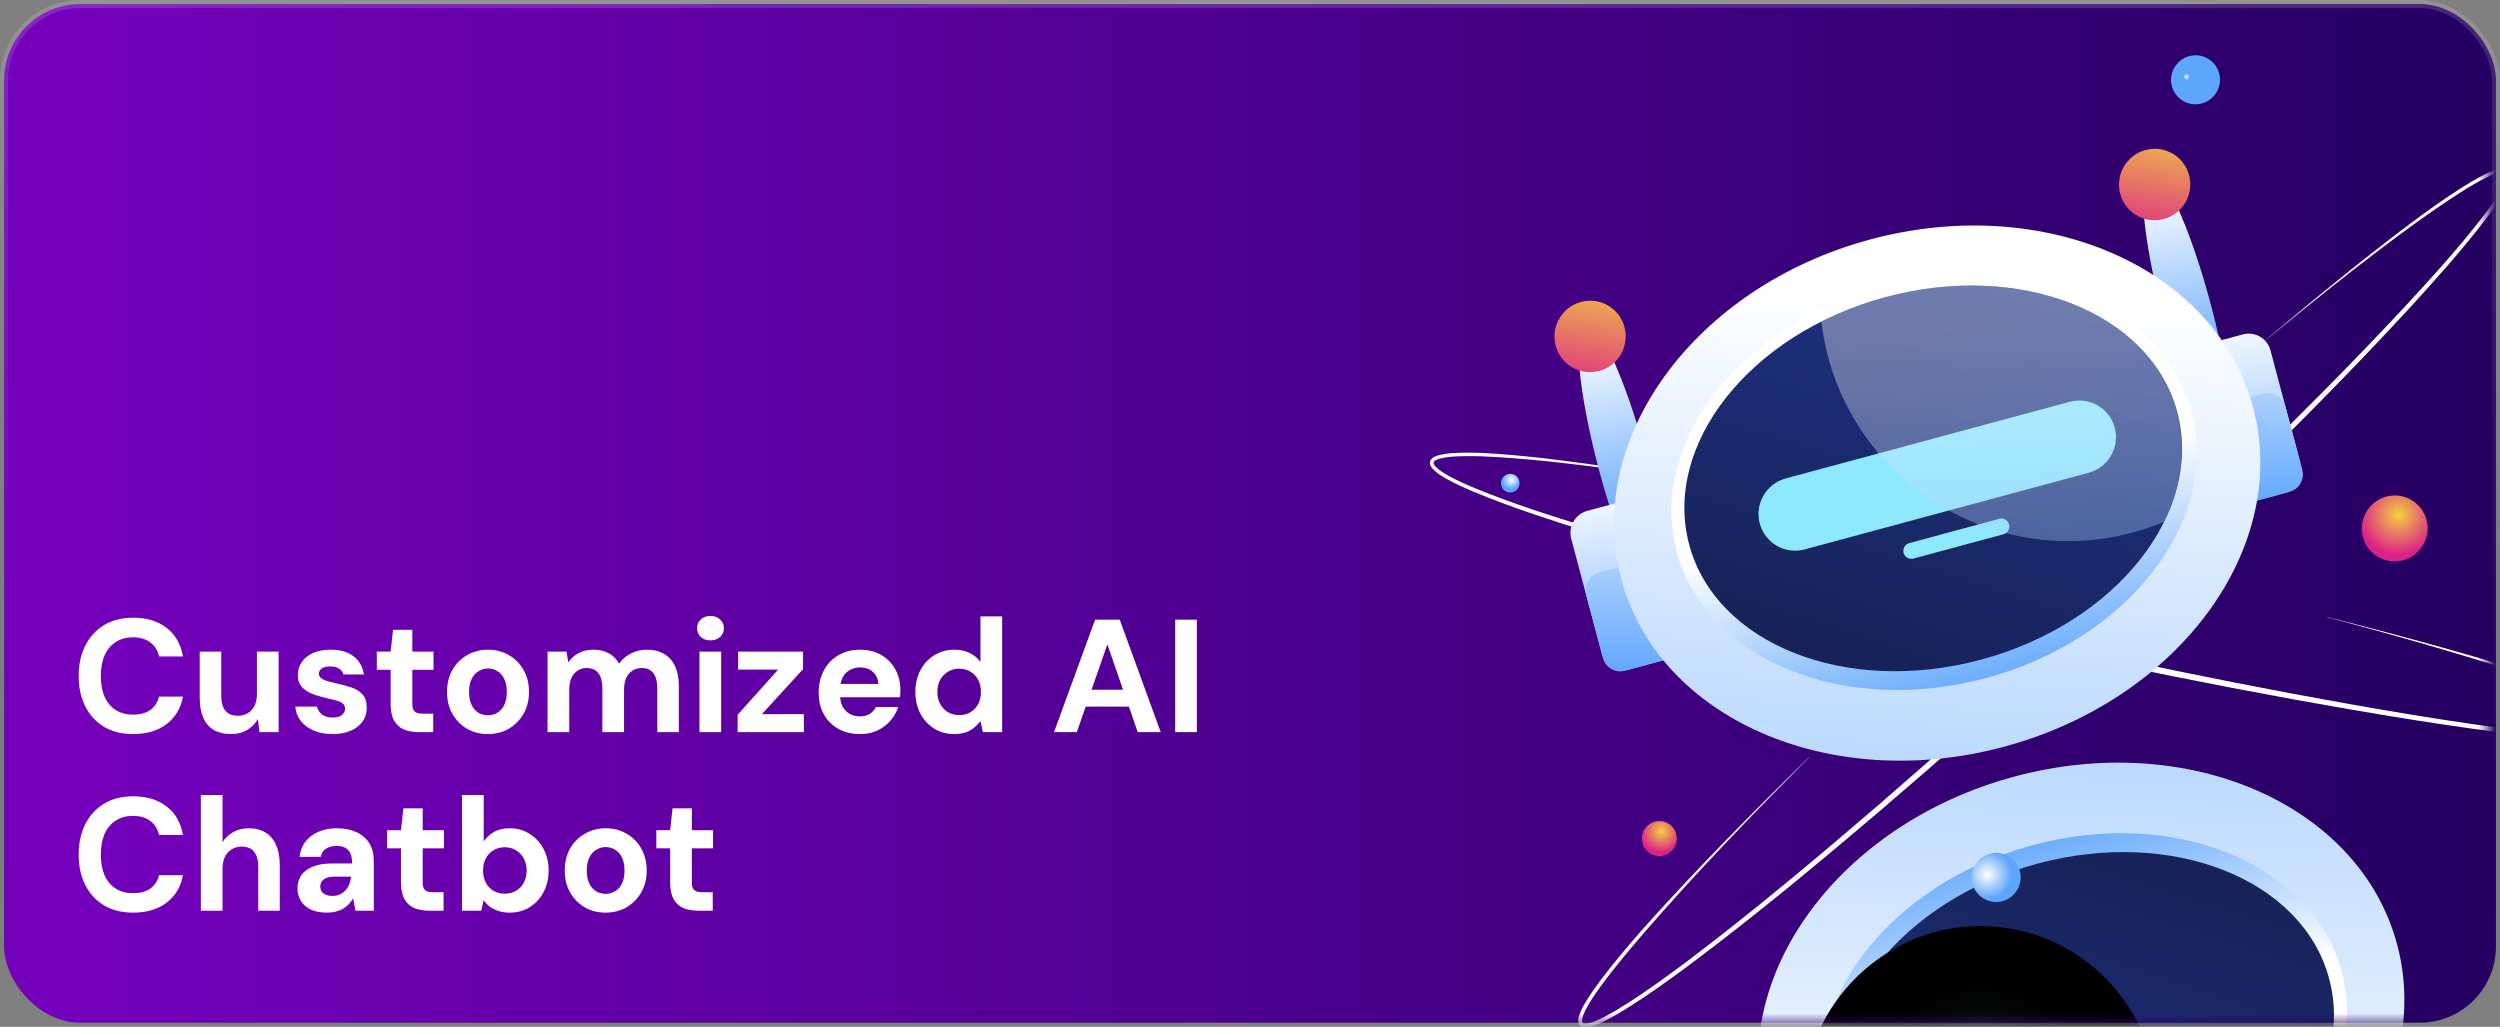 <svg width="280" height="115" viewBox="0 0 280 115" fill="none" xmlns="http://www.w3.org/2000/svg">
<rect x="0" y="0" width="280" height="115" fill="#808080" stroke="none"/>
<rect x="0.454" y="0.454" width="279.092" height="114.092" rx="8.546" fill="url(#paint0_linear_41_4835)" stroke="url(#paint1_linear_41_4835)" stroke-width="0.908"/>
<path d="M14.912 82.216C13.652 82.216 12.566 81.946 11.654 81.406C10.742 80.854 10.04 80.092 9.548 79.12C9.056 78.136 8.81 77.002 8.81 75.718C8.81 74.434 9.056 73.3 9.548 72.316C10.04 71.332 10.742 70.564 11.654 70.012C12.566 69.46 13.652 69.184 14.912 69.184C16.436 69.184 17.684 69.562 18.656 70.318C19.64 71.074 20.252 72.142 20.492 73.522H17.81C17.666 72.85 17.342 72.328 16.838 71.956C16.346 71.572 15.698 71.38 14.894 71.38C14.138 71.38 13.49 71.56 12.95 71.92C12.41 72.268 11.996 72.766 11.708 73.414C11.432 74.05 11.294 74.818 11.294 75.718C11.294 76.606 11.432 77.374 11.708 78.022C11.996 78.67 12.41 79.168 12.95 79.516C13.49 79.864 14.138 80.038 14.894 80.038C15.698 80.038 16.346 79.864 16.838 79.516C17.33 79.156 17.654 78.658 17.81 78.022H20.492C20.252 79.33 19.64 80.356 18.656 81.1C17.684 81.844 16.436 82.216 14.912 82.216ZM25.861 82.216C25.117 82.216 24.481 82.066 23.953 81.766C23.437 81.454 23.041 80.998 22.765 80.398C22.501 79.786 22.369 79.036 22.369 78.148V72.982H24.781V77.914C24.781 78.646 24.931 79.204 25.231 79.588C25.543 79.972 26.017 80.164 26.653 80.164C27.061 80.164 27.427 80.068 27.751 79.876C28.075 79.684 28.327 79.408 28.507 79.048C28.687 78.688 28.777 78.25 28.777 77.734V72.982H31.207V82H29.065L28.885 80.524C28.609 81.028 28.213 81.436 27.697 81.748C27.181 82.06 26.569 82.216 25.861 82.216ZM37.277 82.216C36.461 82.216 35.747 82.084 35.135 81.82C34.523 81.556 34.037 81.196 33.677 80.74C33.329 80.272 33.125 79.738 33.065 79.138H35.495C35.555 79.366 35.657 79.576 35.801 79.768C35.945 79.948 36.137 80.092 36.377 80.2C36.629 80.308 36.917 80.362 37.241 80.362C37.565 80.362 37.829 80.32 38.033 80.236C38.237 80.14 38.387 80.02 38.483 79.876C38.591 79.72 38.645 79.558 38.645 79.39C38.645 79.138 38.567 78.946 38.411 78.814C38.267 78.682 38.057 78.574 37.781 78.49C37.505 78.406 37.169 78.322 36.773 78.238C36.365 78.142 35.957 78.034 35.549 77.914C35.141 77.794 34.769 77.638 34.433 77.446C34.109 77.254 33.845 77.014 33.641 76.726C33.449 76.426 33.353 76.054 33.353 75.61C33.353 75.07 33.497 74.59 33.785 74.17C34.073 73.738 34.493 73.396 35.045 73.144C35.597 72.892 36.257 72.766 37.025 72.766C38.117 72.766 38.981 73.018 39.617 73.522C40.253 74.014 40.631 74.686 40.751 75.538H38.465C38.393 75.262 38.231 75.046 37.979 74.89C37.739 74.722 37.415 74.638 37.007 74.638C36.587 74.638 36.263 74.716 36.035 74.872C35.819 75.028 35.711 75.226 35.711 75.466C35.711 75.634 35.783 75.784 35.927 75.916C36.083 76.048 36.299 76.162 36.575 76.258C36.851 76.342 37.181 76.426 37.565 76.51C38.249 76.654 38.849 76.816 39.365 76.996C39.893 77.176 40.307 77.44 40.607 77.788C40.919 78.124 41.075 78.61 41.075 79.246C41.087 79.822 40.937 80.338 40.625 80.794C40.313 81.238 39.869 81.586 39.293 81.838C38.729 82.09 38.057 82.216 37.277 82.216ZM46.918 82C46.282 82 45.724 81.904 45.244 81.712C44.776 81.508 44.41 81.178 44.146 80.722C43.882 80.254 43.75 79.618 43.75 78.814V75.016H42.202V72.982H43.75L44.02 70.534H46.18V72.982H48.556V75.016H46.18V78.85C46.18 79.258 46.27 79.54 46.45 79.696C46.63 79.852 46.936 79.93 47.368 79.93H48.52V82H46.918ZM54.64 82.216C53.776 82.216 52.996 82.018 52.3 81.622C51.616 81.214 51.07 80.656 50.662 79.948C50.266 79.24 50.068 78.424 50.068 77.5C50.068 76.564 50.266 75.742 50.662 75.034C51.07 74.326 51.622 73.774 52.318 73.378C53.014 72.97 53.794 72.766 54.658 72.766C55.522 72.766 56.302 72.97 56.998 73.378C57.694 73.774 58.24 74.326 58.636 75.034C59.044 75.742 59.248 76.564 59.248 77.5C59.248 78.424 59.044 79.24 58.636 79.948C58.228 80.656 57.676 81.214 56.98 81.622C56.296 82.018 55.516 82.216 54.64 82.216ZM54.64 80.11C55.036 80.11 55.39 80.014 55.702 79.822C56.026 79.63 56.284 79.342 56.476 78.958C56.668 78.562 56.764 78.076 56.764 77.5C56.764 76.912 56.668 76.426 56.476 76.042C56.296 75.658 56.044 75.37 55.72 75.178C55.408 74.974 55.054 74.872 54.658 74.872C54.274 74.872 53.92 74.974 53.596 75.178C53.272 75.37 53.014 75.658 52.822 76.042C52.63 76.426 52.534 76.912 52.534 77.5C52.534 78.076 52.63 78.562 52.822 78.958C53.014 79.342 53.266 79.63 53.578 79.822C53.902 80.014 54.256 80.11 54.64 80.11ZM61.325 82V72.982H63.449L63.647 74.188C63.935 73.756 64.313 73.414 64.781 73.162C65.261 72.898 65.813 72.766 66.437 72.766C66.893 72.766 67.301 72.826 67.661 72.946C68.033 73.066 68.357 73.24 68.633 73.468C68.909 73.696 69.143 73.984 69.335 74.332C69.671 73.852 70.109 73.474 70.649 73.198C71.189 72.91 71.783 72.766 72.431 72.766C73.211 72.766 73.865 72.928 74.393 73.252C74.933 73.564 75.341 74.026 75.617 74.638C75.893 75.238 76.031 75.976 76.031 76.852V82H73.619V77.086C73.619 76.354 73.475 75.796 73.187 75.412C72.899 75.016 72.461 74.818 71.873 74.818C71.477 74.818 71.129 74.92 70.829 75.124C70.529 75.316 70.295 75.592 70.127 75.952C69.971 76.312 69.893 76.75 69.893 77.266V82H67.463V77.086C67.463 76.354 67.319 75.796 67.031 75.412C66.743 75.016 66.293 74.818 65.681 74.818C65.309 74.818 64.973 74.92 64.673 75.124C64.385 75.316 64.157 75.592 63.989 75.952C63.833 76.312 63.755 76.75 63.755 77.266V82H61.325ZM78.342 82V72.982H80.772V82H78.342ZM79.566 71.722C79.122 71.722 78.762 71.596 78.486 71.344C78.21 71.08 78.072 70.75 78.072 70.354C78.072 69.958 78.21 69.634 78.486 69.382C78.762 69.118 79.122 68.986 79.566 68.986C80.01 68.986 80.37 69.118 80.646 69.382C80.934 69.634 81.078 69.958 81.078 70.354C81.078 70.75 80.934 71.08 80.646 71.344C80.37 71.596 80.01 71.722 79.566 71.722ZM82.615 82V80.056L87.151 74.998H82.669V72.982H89.942V74.944L85.334 79.984H90.031V82H82.615ZM96.337 82.216C95.425 82.216 94.615 82.024 93.907 81.64C93.211 81.244 92.665 80.698 92.269 80.002C91.885 79.306 91.693 78.496 91.693 77.572C91.693 76.636 91.885 75.808 92.269 75.088C92.653 74.368 93.193 73.804 93.889 73.396C94.597 72.976 95.413 72.766 96.337 72.766C97.237 72.766 98.023 72.964 98.695 73.36C99.367 73.744 99.889 74.272 100.261 74.944C100.645 75.616 100.837 76.378 100.837 77.23C100.837 77.35 100.837 77.482 100.837 77.626C100.837 77.77 100.825 77.926 100.801 78.094H93.421V76.6H98.371C98.347 76.036 98.143 75.586 97.759 75.25C97.387 74.914 96.919 74.746 96.355 74.746C95.935 74.746 95.551 74.842 95.203 75.034C94.855 75.214 94.579 75.496 94.375 75.88C94.183 76.252 94.087 76.726 94.087 77.302V77.824C94.087 78.316 94.177 78.742 94.357 79.102C94.549 79.462 94.813 79.744 95.149 79.948C95.497 80.14 95.887 80.236 96.319 80.236C96.763 80.236 97.129 80.14 97.417 79.948C97.717 79.756 97.945 79.504 98.101 79.192H100.585C100.417 79.756 100.129 80.266 99.721 80.722C99.325 81.178 98.839 81.544 98.263 81.82C97.699 82.084 97.057 82.216 96.337 82.216ZM106.859 82.216C106.031 82.216 105.287 82.012 104.627 81.604C103.979 81.196 103.463 80.638 103.079 79.93C102.707 79.21 102.521 78.4 102.521 77.5C102.521 76.588 102.707 75.778 103.079 75.07C103.463 74.35 103.985 73.786 104.645 73.378C105.317 72.97 106.067 72.766 106.895 72.766C107.555 72.766 108.131 72.892 108.623 73.144C109.115 73.384 109.511 73.72 109.811 74.152V69.04H112.241V82H110.081L109.811 80.758C109.619 81.01 109.391 81.25 109.127 81.478C108.863 81.706 108.545 81.886 108.173 82.018C107.801 82.15 107.363 82.216 106.859 82.216ZM107.435 80.092C107.915 80.092 108.335 79.984 108.695 79.768C109.067 79.54 109.355 79.234 109.559 78.85C109.763 78.454 109.865 78.004 109.865 77.5C109.865 76.984 109.763 76.534 109.559 76.15C109.355 75.754 109.067 75.448 108.695 75.232C108.323 75.004 107.897 74.89 107.417 74.89C106.961 74.89 106.547 75.004 106.175 75.232C105.803 75.448 105.509 75.754 105.293 76.15C105.089 76.534 104.987 76.978 104.987 77.482C104.987 77.986 105.089 78.436 105.293 78.832C105.509 79.228 105.803 79.54 106.175 79.768C106.547 79.984 106.967 80.092 107.435 80.092ZM118.048 82L122.656 69.4H125.41L130 82H127.426L124.024 72.172L120.604 82H118.048ZM120.082 79.138L120.73 77.248H127.138L127.768 79.138H120.082ZM131.62 82V69.4H134.05V82H131.62ZM14.912 102.216C13.652 102.216 12.566 101.946 11.654 101.406C10.742 100.854 10.04 100.092 9.548 99.12C9.056 98.136 8.81 97.002 8.81 95.718C8.81 94.434 9.056 93.3 9.548 92.316C10.04 91.332 10.742 90.564 11.654 90.012C12.566 89.46 13.652 89.184 14.912 89.184C16.436 89.184 17.684 89.562 18.656 90.318C19.64 91.074 20.252 92.142 20.492 93.522H17.81C17.666 92.85 17.342 92.328 16.838 91.956C16.346 91.572 15.698 91.38 14.894 91.38C14.138 91.38 13.49 91.56 12.95 91.92C12.41 92.268 11.996 92.766 11.708 93.414C11.432 94.05 11.294 94.818 11.294 95.718C11.294 96.606 11.432 97.374 11.708 98.022C11.996 98.67 12.41 99.168 12.95 99.516C13.49 99.864 14.138 100.038 14.894 100.038C15.698 100.038 16.346 99.864 16.838 99.516C17.33 99.156 17.654 98.658 17.81 98.022H20.492C20.252 99.33 19.64 100.356 18.656 101.1C17.684 101.844 16.436 102.216 14.912 102.216ZM22.495 102V89.04H24.925V94.332C25.213 93.852 25.609 93.474 26.113 93.198C26.617 92.91 27.199 92.766 27.859 92.766C28.603 92.766 29.233 92.928 29.749 93.252C30.265 93.564 30.655 94.026 30.919 94.638C31.195 95.238 31.333 95.982 31.333 96.87V102H28.921V97.104C28.921 96.372 28.771 95.808 28.471 95.412C28.171 95.016 27.697 94.818 27.049 94.818C26.653 94.818 26.287 94.92 25.951 95.124C25.627 95.316 25.375 95.592 25.195 95.952C25.015 96.312 24.925 96.756 24.925 97.284V102H22.495ZM36.646 102.216C35.89 102.216 35.266 102.096 34.774 101.856C34.282 101.604 33.916 101.274 33.676 100.866C33.436 100.446 33.316 99.99 33.316 99.498C33.316 98.946 33.454 98.46 33.73 98.04C34.018 97.62 34.45 97.296 35.026 97.068C35.602 96.828 36.322 96.708 37.186 96.708H39.436C39.436 96.264 39.376 95.898 39.256 95.61C39.136 95.322 38.944 95.106 38.68 94.962C38.428 94.818 38.098 94.746 37.69 94.746C37.234 94.746 36.844 94.848 36.52 95.052C36.196 95.256 35.998 95.562 35.926 95.97H33.55C33.622 95.31 33.838 94.746 34.198 94.278C34.57 93.798 35.056 93.426 35.656 93.162C36.268 92.898 36.952 92.766 37.708 92.766C38.56 92.766 39.298 92.91 39.922 93.198C40.546 93.486 41.026 93.9 41.362 94.44C41.698 94.98 41.866 95.646 41.866 96.438V102H39.814L39.544 100.614C39.412 100.854 39.256 101.07 39.076 101.262C38.896 101.454 38.686 101.622 38.446 101.766C38.206 101.91 37.936 102.018 37.636 102.09C37.336 102.174 37.006 102.216 36.646 102.216ZM37.222 100.344C37.534 100.344 37.81 100.29 38.05 100.182C38.302 100.062 38.518 99.906 38.698 99.714C38.878 99.51 39.016 99.282 39.112 99.03C39.22 98.766 39.292 98.49 39.328 98.202V98.184H37.474C37.102 98.184 36.796 98.232 36.556 98.328C36.328 98.424 36.154 98.556 36.034 98.724C35.926 98.88 35.872 99.066 35.872 99.282C35.872 99.51 35.926 99.702 36.034 99.858C36.154 100.014 36.316 100.134 36.52 100.218C36.724 100.302 36.958 100.344 37.222 100.344ZM48.078 102C47.442 102 46.884 101.904 46.404 101.712C45.936 101.508 45.57 101.178 45.306 100.722C45.042 100.254 44.91 99.618 44.91 98.814V95.016H43.362V92.982H44.91L45.18 90.534H47.34V92.982H49.716V95.016H47.34V98.85C47.34 99.258 47.43 99.54 47.61 99.696C47.79 99.852 48.096 99.93 48.528 99.93H49.68V102H48.078ZM57.091 102.216C56.635 102.216 56.221 102.156 55.849 102.036C55.489 101.928 55.165 101.772 54.877 101.568C54.601 101.352 54.361 101.106 54.157 100.83L53.905 102H51.745V89.04H54.175V94.242C54.451 93.834 54.823 93.486 55.291 93.198C55.771 92.91 56.371 92.766 57.091 92.766C57.931 92.766 58.675 92.976 59.323 93.396C59.983 93.804 60.499 94.362 60.871 95.07C61.255 95.778 61.447 96.588 61.447 97.5C61.447 98.4 61.255 99.21 60.871 99.93C60.499 100.638 59.983 101.196 59.323 101.604C58.675 102.012 57.931 102.216 57.091 102.216ZM56.533 100.092C57.013 100.092 57.433 99.984 57.793 99.768C58.165 99.552 58.453 99.252 58.657 98.868C58.873 98.472 58.981 98.016 58.981 97.5C58.981 96.996 58.873 96.546 58.657 96.15C58.453 95.754 58.165 95.448 57.793 95.232C57.433 95.004 57.013 94.89 56.533 94.89C56.065 94.89 55.645 95.004 55.273 95.232C54.901 95.448 54.613 95.754 54.409 96.15C54.205 96.534 54.103 96.984 54.103 97.5C54.103 98.004 54.205 98.454 54.409 98.85C54.613 99.246 54.901 99.552 55.273 99.768C55.645 99.984 56.065 100.092 56.533 100.092ZM67.824 102.216C66.96 102.216 66.18 102.018 65.484 101.622C64.8 101.214 64.254 100.656 63.846 99.948C63.45 99.24 63.252 98.424 63.252 97.5C63.252 96.564 63.45 95.742 63.846 95.034C64.254 94.326 64.806 93.774 65.502 93.378C66.198 92.97 66.978 92.766 67.842 92.766C68.706 92.766 69.486 92.97 70.182 93.378C70.878 93.774 71.424 94.326 71.82 95.034C72.228 95.742 72.432 96.564 72.432 97.5C72.432 98.424 72.228 99.24 71.82 99.948C71.412 100.656 70.86 101.214 70.164 101.622C69.48 102.018 68.7 102.216 67.824 102.216ZM67.824 100.11C68.22 100.11 68.574 100.014 68.886 99.822C69.21 99.63 69.468 99.342 69.66 98.958C69.852 98.562 69.948 98.076 69.948 97.5C69.948 96.912 69.852 96.426 69.66 96.042C69.48 95.658 69.228 95.37 68.904 95.178C68.592 94.974 68.238 94.872 67.842 94.872C67.458 94.872 67.104 94.974 66.78 95.178C66.456 95.37 66.198 95.658 66.006 96.042C65.814 96.426 65.718 96.912 65.718 97.5C65.718 98.076 65.814 98.562 66.006 98.958C66.198 99.342 66.45 99.63 66.762 99.822C67.086 100.014 67.44 100.11 67.824 100.11ZM78.225 102C77.589 102 77.031 101.904 76.551 101.712C76.083 101.508 75.717 101.178 75.453 100.722C75.189 100.254 75.057 99.618 75.057 98.814V95.016H73.509V92.982H75.057L75.327 90.534H77.487V92.982H79.863V95.016H77.487V98.85C77.487 99.258 77.577 99.54 77.757 99.696C77.937 99.852 78.243 99.93 78.675 99.93H79.827V102H78.225Z" fill="white"/>
<mask id="mask0_41_4835" style="mask-type:alpha" maskUnits="userSpaceOnUse" x="152" y="0" width="127" height="115">
<rect x="152.454" y="0.454" width="126.092" height="114.092" rx="8.546" fill="url(#paint2_linear_41_4835)" stroke="url(#paint3_linear_41_4835)" stroke-width="0.908"/>
</mask>
<g mask="url(#mask0_41_4835)">
<g style="mix-blend-mode:luminosity">
<path d="M240.634 143.775C260.183 138.491 272.655 121.496 268.489 105.816C264.324 90.135 245.1 81.707 225.551 86.991C206.002 92.275 193.531 109.27 197.696 124.95C201.861 140.631 221.086 149.059 240.634 143.775Z" fill="url(#paint4_linear_41_4835)"/>
<path d="M239.255 138.576C255.187 134.27 265.491 120.951 262.27 108.827C259.05 96.702 243.524 90.365 227.592 94.671C211.66 98.977 201.356 112.296 204.577 124.42C207.797 136.544 223.323 142.882 239.255 138.576Z" fill="url(#paint5_linear_41_4835)"/>
<path d="M238.921 137.317C254.021 133.235 263.849 120.844 260.873 109.64C257.897 98.436 243.243 92.662 228.143 96.743C213.043 100.824 203.215 113.215 206.191 124.419C209.167 135.624 223.821 141.398 238.921 137.317Z" fill="url(#paint6_linear_41_4835)"/>
<path style="mix-blend-mode:color-dodge" d="M241.437 125.899C242.701 114.951 234.915 105.079 224.047 103.85C213.18 102.62 203.345 110.499 202.082 121.447C200.818 132.395 208.604 142.266 219.472 143.496C230.339 144.725 240.173 136.847 241.437 125.899Z" fill="url(#paint7_radial_41_4835)"/>
<path d="M271.77 58.224C272.294 60.194 271.125 62.218 269.157 62.75C267.189 63.282 265.173 62.118 264.65 60.147C264.126 58.177 265.294 56.153 267.263 55.621C269.231 55.09 271.246 56.253 271.77 58.224Z" fill="url(#paint8_radial_41_4835)"/>
<path d="M187.734 93.407C188.011 94.451 187.39 95.527 186.348 95.808C185.306 96.09 184.234 95.471 183.957 94.428C183.68 93.385 184.301 92.308 185.343 92.027C186.385 91.745 187.457 92.364 187.734 93.407Z" fill="url(#paint9_radial_41_4835)"/>
<path d="M222.867 95.622C224.329 95.227 225.832 96.095 226.221 97.558C226.609 99.021 225.738 100.53 224.277 100.925C222.815 101.32 221.312 100.452 220.924 98.989C220.535 97.526 221.406 96.017 222.867 95.622Z" fill="url(#paint10_radial_41_4835)"/>
<path d="M170.154 53.843C170.302 54.401 169.972 54.971 169.415 55.122C168.858 55.273 168.29 54.945 168.142 54.387C167.994 53.829 168.323 53.259 168.88 53.108C169.437 52.958 170.005 53.285 170.154 53.843Z" fill="url(#paint11_radial_41_4835)"/>
<g style="mix-blend-mode:overlay">
<path d="M260.618 69.085C269.35 71.317 278.057 73.657 286.621 76.478C288.757 77.196 290.884 77.963 292.966 78.828C294.006 79.268 295.042 79.725 296.036 80.287C296.536 80.563 297.021 80.874 297.46 81.298C297.561 81.418 297.675 81.527 297.743 81.695C297.822 81.844 297.867 82.072 297.788 82.272C297.6 82.672 297.258 82.756 296.986 82.869C295.832 83.196 294.699 83.192 293.563 83.204C292.43 83.2 291.295 83.158 290.166 83.082C287.911 82.939 285.666 82.716 283.418 82.455C274.456 81.402 265.555 79.905 256.686 78.299C247.814 76.679 238.975 74.894 230.168 72.993C221.365 71.051 212.591 68.985 203.848 66.771C195.11 64.549 186.403 62.209 177.788 59.542C173.483 58.192 169.193 56.807 165.017 55.065C163.977 54.625 162.946 54.159 161.952 53.598C161.456 53.305 160.962 53.02 160.536 52.584C160.429 52.474 160.327 52.354 160.247 52.197C160.163 52.057 160.111 51.83 160.184 51.64C160.358 51.244 160.699 51.128 160.968 51.032C162.12 50.698 163.257 50.717 164.391 50.697C165.524 50.701 166.654 50.753 167.784 50.835C172.291 51.169 176.757 51.785 181.22 52.448C185.678 53.12 190.119 53.875 194.557 54.677C190.113 53.939 185.656 53.243 181.19 52.627C176.728 52.025 172.249 51.475 167.757 51.199C166.63 51.131 165.508 51.078 164.393 51.084C163.282 51.105 162.128 51.107 161.101 51.415C160.848 51.484 160.616 51.632 160.569 51.776C160.502 51.903 160.656 52.133 160.828 52.311C161.196 52.677 161.685 52.972 162.161 53.246C163.128 53.792 164.155 54.243 165.193 54.677C169.344 56.386 173.645 57.752 177.942 59.073C186.553 61.695 195.273 63.993 204.006 66.17C212.747 68.346 221.531 70.362 230.333 72.273C239.129 74.217 247.953 76.036 256.806 77.701C265.663 79.349 274.543 80.882 283.486 81.979C285.719 82.244 287.959 82.477 290.201 82.631C291.323 82.708 292.445 82.761 293.564 82.769C294.676 82.756 295.824 82.756 296.856 82.469C297.091 82.39 297.36 82.263 297.399 82.121C297.461 82.003 297.332 81.782 297.161 81.604C296.792 81.238 296.323 80.93 295.842 80.665C294.88 80.11 293.853 79.659 292.821 79.216C290.753 78.348 288.636 77.586 286.508 76.842C277.999 73.906 269.318 71.458 260.624 69.107L260.618 69.085Z" fill="white"/>
</g>
<g style="mix-blend-mode:overlay">
<path d="M202.67 84.743C196.214 91.079 189.834 97.495 183.816 104.256C182.322 105.955 180.861 107.692 179.486 109.49C178.804 110.396 178.133 111.314 177.551 112.301C177.255 112.792 176.988 113.306 176.819 113.895C176.791 114.05 176.746 114.202 176.77 114.381C176.776 114.55 176.85 114.771 177.018 114.904C177.379 115.155 177.717 115.056 178.009 115.016C179.17 114.718 180.149 114.143 181.139 113.581C182.118 113.006 183.08 112.397 184.02 111.763C185.902 110.502 187.736 109.177 189.553 107.817C196.792 102.386 203.759 96.603 210.643 90.74C217.524 84.863 224.293 78.862 230.978 72.774C237.638 66.654 244.212 60.441 250.686 54.116C257.152 47.785 263.532 41.368 269.671 34.715C272.729 31.375 275.758 28.013 278.511 24.399C279.193 23.494 279.855 22.57 280.437 21.583C280.722 21.079 281.009 20.583 281.161 19.991C281.199 19.841 281.228 19.686 281.22 19.51C281.223 19.346 281.156 19.124 280.998 18.996C280.651 18.741 280.298 18.813 280.017 18.865C278.854 19.156 277.879 19.745 276.887 20.3C275.908 20.875 274.955 21.49 274.017 22.131C270.279 24.692 266.717 27.477 263.18 30.302C259.653 33.132 256.182 36.025 252.736 38.957C256.219 36.077 259.733 33.227 263.295 30.442C266.861 27.671 270.468 24.936 274.221 22.433C275.163 21.806 276.109 21.193 277.077 20.637C278.05 20.095 279.05 19.514 280.092 19.264C280.345 19.195 280.62 19.207 280.732 19.308C280.853 19.384 280.833 19.661 280.773 19.902C280.636 20.405 280.358 20.906 280.082 21.384C279.515 22.344 278.85 23.253 278.166 24.151C275.418 27.725 272.371 31.076 269.305 34.387C263.147 40.999 256.743 47.383 250.252 53.675C243.76 59.966 237.153 66.141 230.478 72.234C223.824 78.352 217.084 84.377 210.243 90.282C203.39 96.175 196.459 101.98 189.259 107.439C187.456 108.795 185.632 110.125 183.766 111.39C182.833 112.022 181.887 112.634 180.923 113.205C179.952 113.754 178.959 114.333 177.923 114.605C177.68 114.655 177.385 114.681 177.28 114.577C177.168 114.507 177.169 114.25 177.229 114.009C177.367 113.506 177.621 113.003 177.906 112.531C178.464 111.566 179.129 110.657 179.804 109.753C181.164 107.959 182.62 106.231 184.094 104.514C190.007 97.681 196.312 91.184 202.676 84.764L202.67 84.743Z" fill="white"/>
</g>
<path d="M245.194 6.284C246.655 5.889 248.158 6.756 248.547 8.22C248.936 9.683 248.065 11.192 246.603 11.587C245.141 11.982 243.639 11.114 243.25 9.651C242.861 8.188 243.732 6.679 245.194 6.284Z" fill="url(#paint12_radial_41_4835)"/>
<path d="M248.702 38.628C248.398 37.194 248.035 35.684 247.622 34.132C245.317 25.466 242.259 18.761 240.787 19.158C239.315 19.555 239.995 26.903 242.3 35.568C242.713 37.12 243.148 38.611 243.597 40.006L248.694 38.63L248.702 38.628Z" fill="url(#paint13_linear_41_4835)"/>
<path d="M242.347 24.525C244.477 23.95 245.744 21.754 245.178 19.622C244.611 17.489 242.425 16.227 240.295 16.803C238.165 17.378 236.897 19.574 237.464 21.706C238.03 23.838 240.217 25.101 242.347 24.525Z" fill="url(#paint14_linear_41_4835)"/>
<path d="M185.473 55.645C185.169 54.211 184.806 52.701 184.394 51.149C182.089 42.483 179.031 35.778 177.559 36.175C176.087 36.573 176.767 43.92 179.072 52.585C179.484 54.137 179.92 55.628 180.368 57.023L185.466 55.647L185.473 55.645Z" fill="url(#paint15_linear_41_4835)"/>
<path d="M179.118 41.542C181.248 40.967 182.516 38.771 181.949 36.639C181.383 34.507 179.196 33.244 177.066 33.82C174.936 34.395 173.669 36.591 174.235 38.723C174.802 40.856 176.988 42.118 179.118 41.542Z" fill="url(#paint16_linear_41_4835)"/>
<path d="M251.196 37.453L247.762 38.381C246.41 38.746 245.605 40.139 245.965 41.492L249.385 54.359C249.744 55.712 251.132 56.513 252.484 56.148L255.918 55.22C257.271 54.855 258.075 53.462 257.716 52.108L254.296 39.242C253.937 37.889 252.549 37.088 251.196 37.453Z" fill="url(#paint17_linear_41_4835)"/>
<path d="M253.521 44.088L249.047 45.297C247.983 45.584 247.351 46.68 247.633 47.744L249.53 54.882C249.813 55.946 250.904 56.576 251.968 56.289L256.441 55.08C257.505 54.792 258.138 53.696 257.855 52.632L255.959 45.495C255.676 44.43 254.584 43.8 253.521 44.088Z" fill="url(#paint18_linear_41_4835)"/>
<path d="M181.205 56.29L177.771 57.218C176.419 57.583 175.614 58.976 175.974 60.33L179.393 73.196C179.753 74.549 181.141 75.35 182.493 74.985L185.927 74.057C187.279 73.692 188.084 72.299 187.725 70.945L184.305 58.079C183.945 56.726 182.557 55.925 181.205 56.29Z" fill="url(#paint19_linear_41_4835)"/>
<path d="M183.53 62.925L179.056 64.134C177.992 64.421 177.359 65.517 177.642 66.582L179.539 73.719C179.821 74.783 180.913 75.413 181.976 75.126L186.45 73.917C187.514 73.629 188.147 72.534 187.864 71.469L185.968 64.332C185.685 63.267 184.593 62.638 183.53 62.925Z" fill="url(#paint20_linear_41_4835)"/>
<path d="M224.503 83.622C244.051 78.339 256.52 61.344 252.353 45.663C248.187 29.981 228.963 21.551 209.415 26.833C189.867 32.116 177.398 49.111 181.565 64.792C185.731 80.474 204.955 88.904 224.503 83.622Z" fill="url(#paint21_linear_41_4835)"/>
<path d="M222.46 75.935C238.391 71.63 248.693 58.311 245.472 46.185C242.25 34.06 226.724 27.72 210.793 32.025C194.863 36.33 184.56 49.649 187.782 61.775C191.003 73.9 206.529 80.24 222.46 75.935Z" fill="url(#paint22_linear_41_4835)"/>
<path d="M221.911 73.87C237.01 69.79 246.837 57.398 243.86 46.193C240.883 34.988 226.229 29.212 211.13 33.292C196.031 37.372 186.204 49.764 189.181 60.969C192.158 72.174 206.812 77.95 221.911 73.87Z" fill="url(#paint23_linear_41_4835)"/>
<path d="M233.931 52.95L202.126 61.531C199.928 62.124 197.677 60.826 197.092 58.629C196.508 56.432 197.813 54.174 200.01 53.581L231.816 45C234.013 44.407 236.264 45.705 236.849 47.902C237.434 50.099 236.128 52.357 233.931 52.95Z" fill="#8EE9FE"/>
<path d="M224.38 59.841L214.305 62.558C213.828 62.687 213.334 62.402 213.207 61.925C213.08 61.448 213.366 60.953 213.843 60.824L223.919 58.107C224.396 57.978 224.89 58.263 225.017 58.74C225.144 59.217 224.865 59.71 224.38 59.841Z" fill="#8EE9FE"/>
<path style="mix-blend-mode:overlay" opacity="0.36" d="M211.108 33.294C208.576 33.978 206.192 34.902 203.989 36.01C204.146 37.302 204.382 38.597 204.726 39.894C208.694 54.828 224.001 63.663 238.922 59.631C240.108 59.31 241.25 58.908 242.355 58.455C244.303 54.52 244.923 50.285 243.838 46.2C240.859 34.989 226.203 29.215 211.101 33.296L211.108 33.294Z" fill="url(#paint24_linear_41_4835)"/>
</g>
</g>
<defs>
<linearGradient id="paint0_linear_41_4835" x1="6.5" y1="57" x2="276.5" y2="57" gradientUnits="userSpaceOnUse">
<stop stop-color="#7500BC"/>
<stop offset="1" stop-color="#250062"/>
</linearGradient>
<linearGradient id="paint1_linear_41_4835" x1="140" y1="0" x2="140" y2="115" gradientUnits="userSpaceOnUse">
<stop stop-color="white" stop-opacity="0.15"/>
<stop offset="1" stop-opacity="0"/>
</linearGradient>
<linearGradient id="paint2_linear_41_4835" x1="154.948" y1="57" x2="277.413" y2="57" gradientUnits="userSpaceOnUse">
<stop stop-color="#7500BC"/>
<stop offset="1" stop-color="#250062"/>
</linearGradient>
<linearGradient id="paint3_linear_41_4835" x1="215.5" y1="0" x2="215.5" y2="115" gradientUnits="userSpaceOnUse">
<stop stop-color="white" stop-opacity="0.15"/>
<stop offset="1" stop-opacity="0"/>
</linearGradient>
<linearGradient id="paint4_linear_41_4835" x1="232.08" y1="138.256" x2="237.238" y2="11.367" gradientUnits="userSpaceOnUse">
<stop stop-color="white"/>
<stop offset="1" stop-color="#5EA5FC"/>
</linearGradient>
<linearGradient id="paint5_linear_41_4835" x1="232.931" y1="114.739" x2="226.959" y2="92.645" gradientUnits="userSpaceOnUse">
<stop stop-color="white"/>
<stop offset="1" stop-color="#5EA5FC"/>
</linearGradient>
<linearGradient id="paint6_linear_41_4835" x1="221.917" y1="153.289" x2="248.505" y2="69.674" gradientUnits="userSpaceOnUse">
<stop stop-color="#1F378F"/>
<stop offset="1" stop-color="#131941"/>
</linearGradient>
<radialGradient id="paint7_radial_41_4835" cx="0" cy="0" r="1" gradientUnits="userSpaceOnUse" gradientTransform="translate(221.739 123.688) rotate(164.802) scale(19.839 19.919)">
<stop stop-color="#90FAFA"/>
<stop offset="0.05" stop-color="#75CBCB"/>
<stop offset="0.1" stop-color="#5CA1A1"/>
<stop offset="0.15" stop-color="#467A7A"/>
<stop offset="0.21" stop-color="#335959"/>
<stop offset="0.27" stop-color="#233D3D"/>
<stop offset="0.34" stop-color="#162626"/>
<stop offset="0.42" stop-color="#0C1515"/>
<stop offset="0.52" stop-color="#050808"/>
<stop offset="0.66" stop-color="#010101"/>
<stop offset="1"/>
</radialGradient>
<radialGradient id="paint8_radial_41_4835" cx="0" cy="0" r="1" gradientUnits="userSpaceOnUse" gradientTransform="translate(268.626 57.66) rotate(-15.119) scale(4.445 4.445)">
<stop stop-color="#F3D042"/>
<stop offset="1" stop-color="#DB2385"/>
</radialGradient>
<radialGradient id="paint9_radial_41_4835" cx="0" cy="0" r="1" gradientUnits="userSpaceOnUse" gradientTransform="translate(186.064 93.105) rotate(-15.119) scale(2.361 2.361)">
<stop stop-color="#F3D042"/>
<stop offset="1" stop-color="#DB2385"/>
</radialGradient>
<radialGradient id="paint10_radial_41_4835" cx="0" cy="0" r="1" gradientUnits="userSpaceOnUse" gradientTransform="translate(222.568 97.939) rotate(-104.882) scale(2.743 2.743)">
<stop stop-color="white"/>
<stop offset="1" stop-color="#5EA5FC"/>
</radialGradient>
<radialGradient id="paint11_radial_41_4835" cx="0" cy="0" r="1" gradientUnits="userSpaceOnUse" gradientTransform="translate(169.278 53.73) rotate(-15.119) scale(1.042 1.042)">
<stop stop-color="white"/>
<stop offset="1" stop-color="#5EA5FC"/>
</radialGradient>
<radialGradient id="paint12_radial_41_4835" cx="0" cy="0" r="1" gradientUnits="userSpaceOnUse" gradientTransform="translate(244.894 8.601) rotate(-104.882) scale(0.375 0.375)">
<stop stop-color="white"/>
<stop offset="1" stop-color="#5EA5FC"/>
</radialGradient>
<linearGradient id="paint13_linear_41_4835" x1="242.775" y1="20.526" x2="246.102" y2="42.44" gradientUnits="userSpaceOnUse">
<stop stop-color="white"/>
<stop offset="1" stop-color="#5EA5FC"/>
</linearGradient>
<linearGradient id="paint14_linear_41_4835" x1="240.189" y1="27.554" x2="242.514" y2="13.127" gradientUnits="userSpaceOnUse">
<stop stop-color="#DB2385"/>
<stop offset="1" stop-color="#F3D042"/>
</linearGradient>
<linearGradient id="paint15_linear_41_4835" x1="179.547" y1="37.543" x2="182.874" y2="59.457" gradientUnits="userSpaceOnUse">
<stop stop-color="white"/>
<stop offset="1" stop-color="#5EA5FC"/>
</linearGradient>
<linearGradient id="paint16_linear_41_4835" x1="176.96" y1="44.571" x2="179.285" y2="30.144" gradientUnits="userSpaceOnUse">
<stop stop-color="#DB2385"/>
<stop offset="1" stop-color="#F3D042"/>
</linearGradient>
<linearGradient id="paint17_linear_41_4835" x1="250.764" y1="34.921" x2="253.267" y2="61.456" gradientUnits="userSpaceOnUse">
<stop stop-color="white"/>
<stop offset="1" stop-color="#5EA5FC"/>
</linearGradient>
<linearGradient id="paint18_linear_41_4835" x1="252.984" y1="30.005" x2="252.765" y2="57.274" gradientUnits="userSpaceOnUse">
<stop stop-color="white"/>
<stop offset="1" stop-color="#5EA5FC"/>
</linearGradient>
<linearGradient id="paint19_linear_41_4835" x1="180.78" y1="53.756" x2="183.283" y2="80.291" gradientUnits="userSpaceOnUse">
<stop stop-color="white"/>
<stop offset="1" stop-color="#5EA5FC"/>
</linearGradient>
<linearGradient id="paint20_linear_41_4835" x1="182.993" y1="48.843" x2="182.774" y2="76.111" gradientUnits="userSpaceOnUse">
<stop stop-color="white"/>
<stop offset="1" stop-color="#5EA5FC"/>
</linearGradient>
<linearGradient id="paint21_linear_41_4835" x1="217.975" y1="32.344" x2="212.805" y2="159.24" gradientUnits="userSpaceOnUse">
<stop stop-color="white"/>
<stop offset="1" stop-color="#5EA5FC"/>
</linearGradient>
<linearGradient id="paint22_linear_41_4835" x1="217.129" y1="55.87" x2="223.098" y2="77.959" gradientUnits="userSpaceOnUse">
<stop stop-color="white"/>
<stop offset="1" stop-color="#5EA5FC"/>
</linearGradient>
<linearGradient id="paint23_linear_41_4835" x1="228.137" y1="17.311" x2="201.542" y2="100.931" gradientUnits="userSpaceOnUse">
<stop stop-color="#1F378F"/>
<stop offset="1" stop-color="#131941"/>
</linearGradient>
<linearGradient id="paint24_linear_41_4835" x1="223.801" y1="36.493" x2="226.716" y2="81.799" gradientUnits="userSpaceOnUse">
<stop stop-color="white"/>
<stop offset="1" stop-color="#5EA5FC"/>
</linearGradient>
</defs>
</svg>
